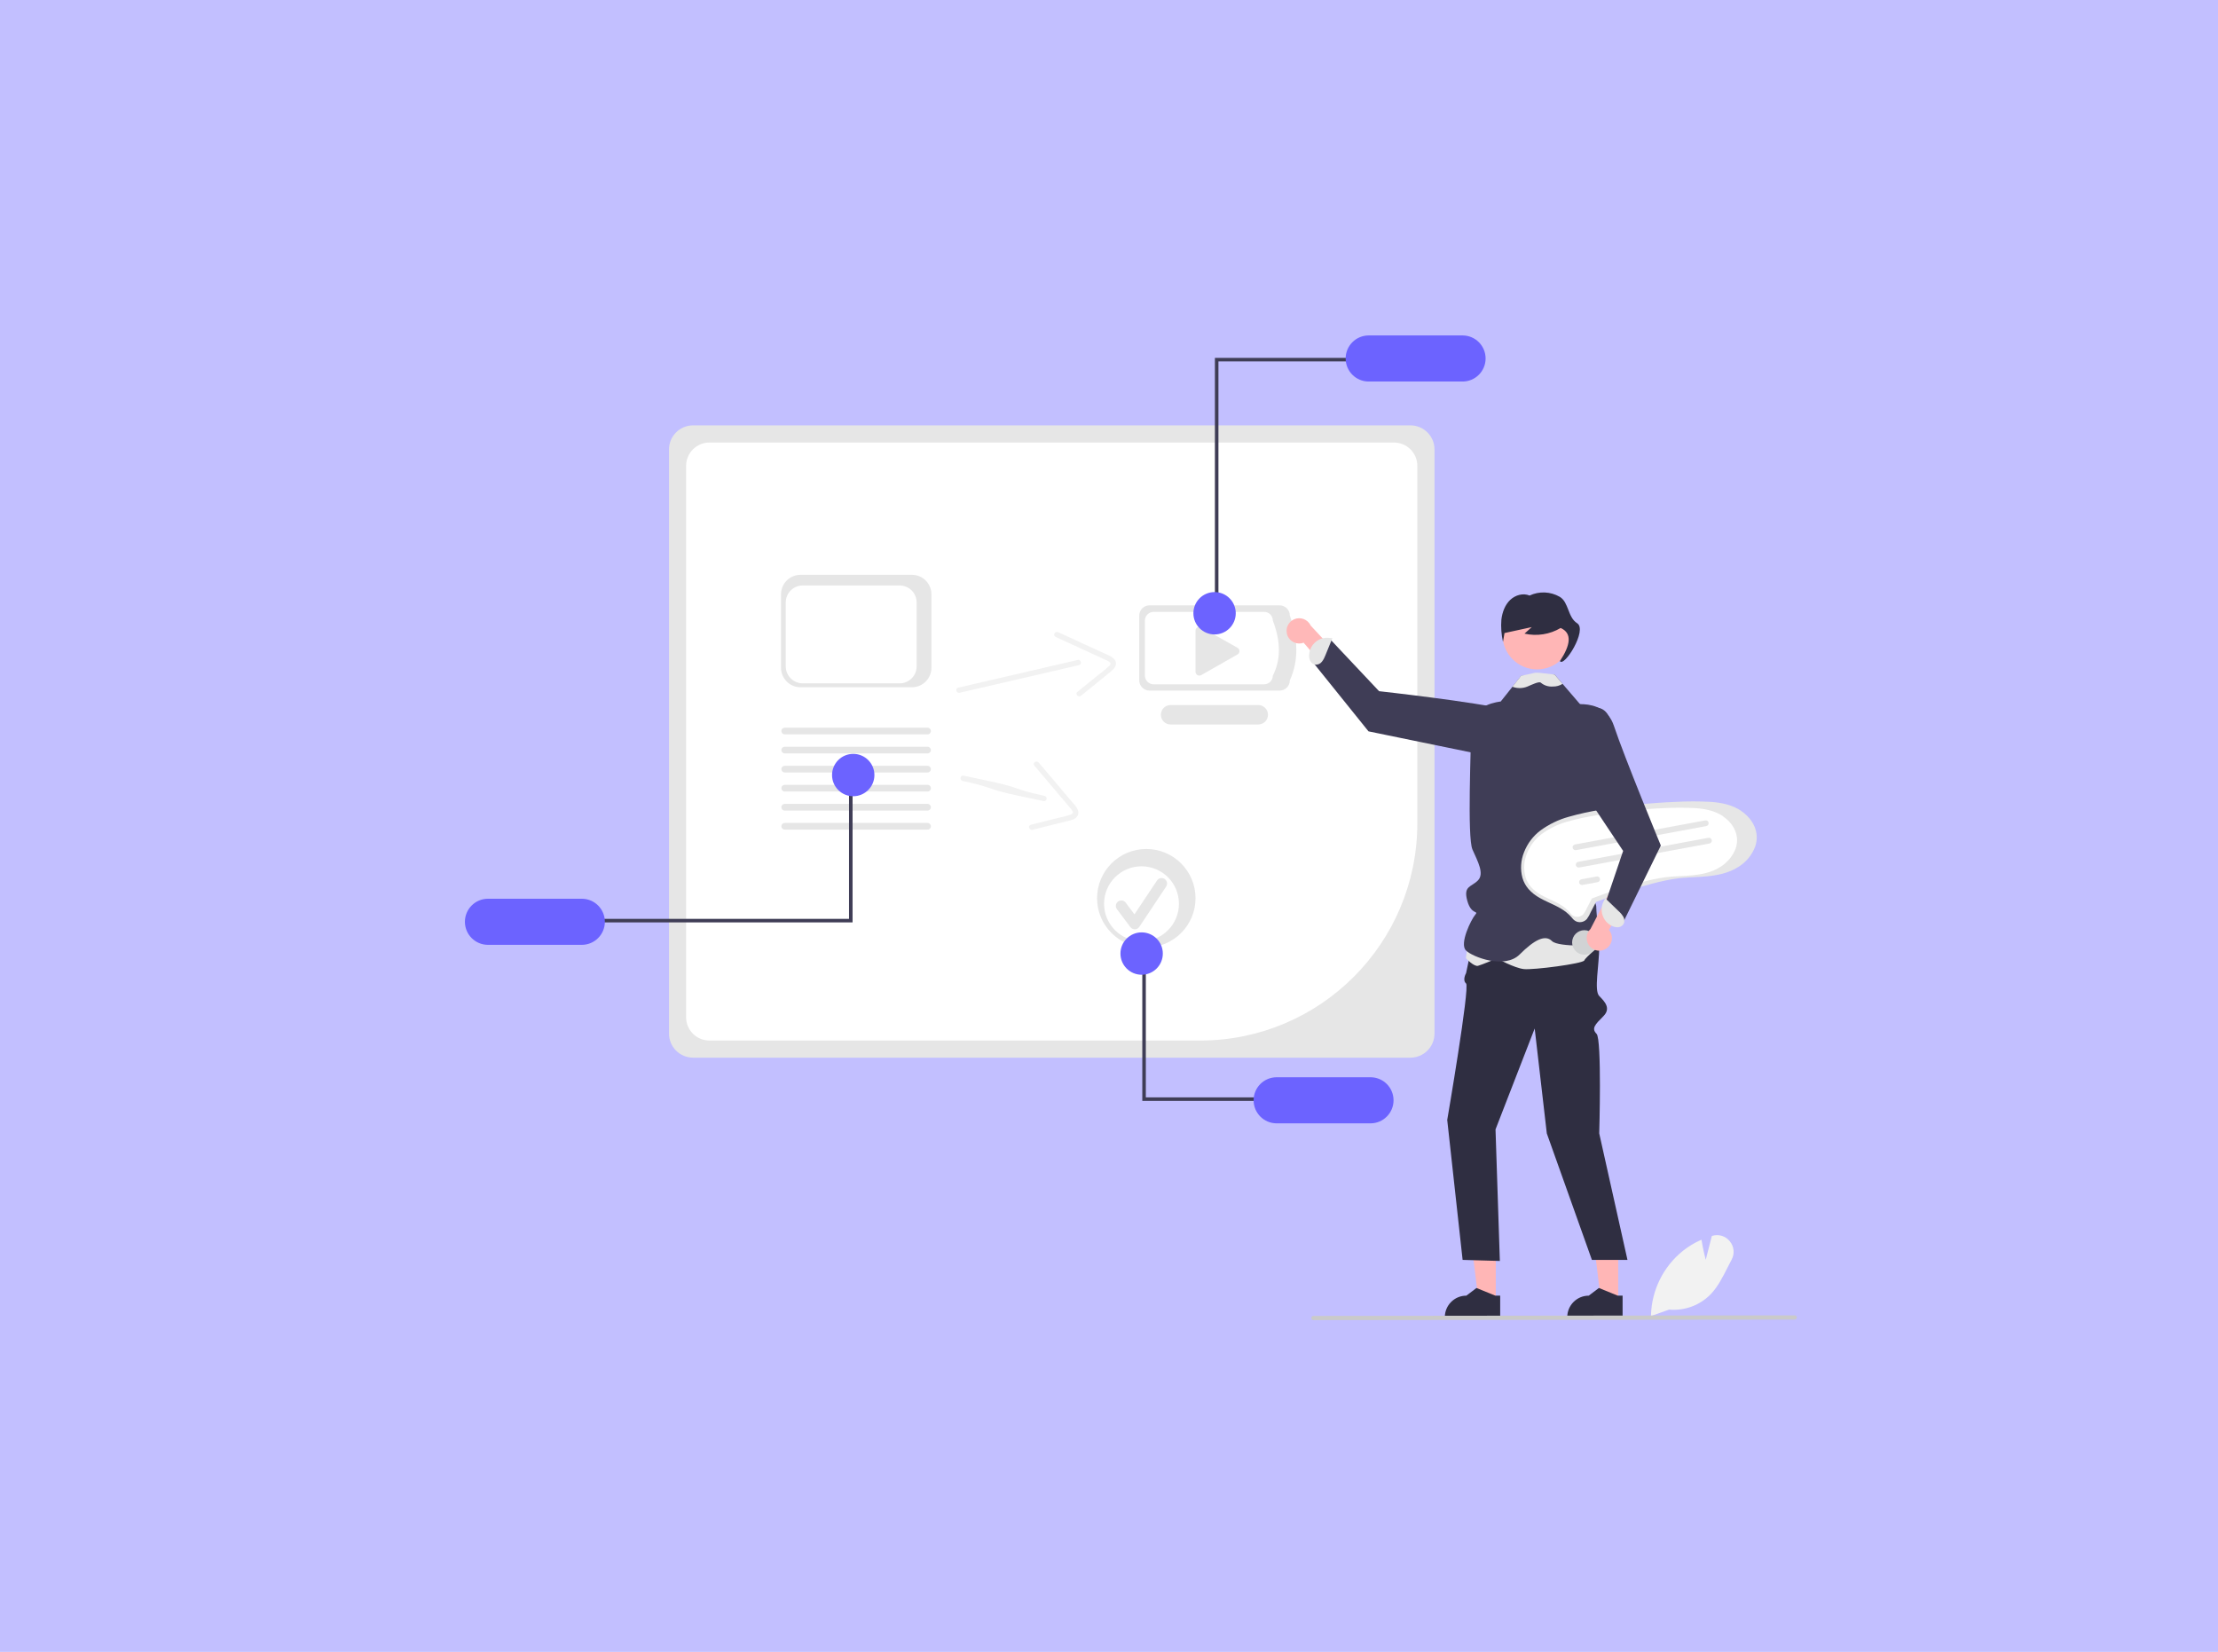 <?xml version="1.0" encoding="UTF-8"?><svg id="Layer_1" xmlns="http://www.w3.org/2000/svg" viewBox="0 0 333 248"><defs><style>.cls-1{fill:#e6e6e6;}.cls-1,.cls-2,.cls-3,.cls-4,.cls-5,.cls-6,.cls-7,.cls-8,.cls-9,.cls-10,.cls-11{stroke-width:0px;}.cls-2{fill:#c2bfff;}.cls-3{fill:#6c63ff;}.cls-4{fill:#fff;}.cls-5{fill:#3f3d56;}.cls-6{fill:#d1d3d4;}.cls-7{fill:#ffb6b6;}.cls-8{fill:#cacaca;}.cls-9{fill:#ffb8b8;}.cls-10{fill:#f2f2f2;}.cls-11{fill:#2f2e41;}</style></defs><rect class="cls-2" width="333" height="248"/><path class="cls-1" d="m211.75,158.79h-107.69c-2,0-3.62-1.62-3.62-3.62v-87.69c0-2,1.62-3.62,3.62-3.62h107.69c2,0,3.62,1.62,3.62,3.62v87.69c0,2-1.62,3.62-3.62,3.62Z"/><path class="cls-4" d="m106.5,66.44c-1.92,0-3.48,1.56-3.49,3.49v82.8c0,1.92,1.56,3.48,3.49,3.49h73.71c17.99-.02,32.56-14.6,32.58-32.58v-53.71c0-1.92-1.56-3.48-3.49-3.49h-102.81Z"/><path class="cls-1" d="m192.11,103.68h-19.53c-.85,0-1.54-.69-1.54-1.54v-9.72c0-.85.69-1.54,1.54-1.54h19.53c.85,0,1.54.69,1.54,1.54,1.21,3.44,1.38,6.71,0,9.72,0,.85-.69,1.54-1.54,1.54Z"/><path class="cls-4" d="m189.79,102.74h-16.59c-.72,0-1.3-.58-1.31-1.31v-8.26c0-.72.58-1.3,1.31-1.31h16.59c.72,0,1.3.58,1.31,1.31,1.12,2.94,1.3,5.72,0,8.26,0,.72-.58,1.3-1.31,1.31Z"/><path class="cls-1" d="m188.9,108.77h-13.15c-.81,0-1.46-.65-1.46-1.46s.65-1.46,1.46-1.46h13.16c.81,0,1.46.66,1.46,1.46,0,.8-.65,1.46-1.46,1.46Z"/><path class="cls-1" d="m180.06,94.1c-.32,0-.57.26-.57.57v6.19c0,.32.26.57.57.57.1,0,.2-.03.28-.07l5.46-3.11c.27-.16.37-.5.21-.78-.05-.09-.13-.16-.22-.22l-5.46-3.07c-.09-.05-.18-.07-.28-.07Z"/><path class="cls-10" d="m259.71,186.36c-.62-.78-1.65-1.11-2.6-.83l-.1.03-.92,3.58c-.14-.53-.43-1.74-.62-2.92l-.02-.1-.09.04c-.96.42-1.86.97-2.68,1.62-2.95,2.36-4.71,5.91-4.81,9.69v.07s0,.04,0,.04l.12-.04,2.61-.93c2.34.21,4.64-.65,6.27-2.34,1.05-1.11,1.77-2.54,2.47-3.92.2-.4.41-.82.63-1.22.49-.89.39-1.98-.26-2.77Z"/><path class="cls-9" d="m193.19,95.08c.2,1.02,1.19,1.69,2.21,1.5.11-.02.22-.05.32-.09l7.79,9.06.99-3.34-7.72-8.29c-.44-.95-1.57-1.37-2.52-.93-.8.37-1.24,1.23-1.06,2.09Z"/><polygon class="cls-7" points="224.57 195.36 221.99 195.36 220.77 185.43 224.57 185.43 224.57 195.36"/><path class="cls-11" d="m224.5,194.52l-2.75-1.12-.08-.03-1.52,1.15c-1.79,0-3.23,1.45-3.23,3.23v.11h8.31v-3.34h-.73Z"/><polygon class="cls-7" points="242.95 195.36 240.37 195.36 239.15 185.43 242.95 185.43 242.95 195.36"/><path class="cls-11" d="m242.88,194.52l-2.75-1.12-.08-.03-1.52,1.15c-1.79,0-3.23,1.45-3.23,3.23v.11h8.31v-3.34h-.73Z"/><path class="cls-11" d="m236.87,136.02s3.23,3.36,3.23,6.12-.81,6.56,0,7.39,1.82,1.84.61,3.05c-1.21,1.21-1.82,1.82-1.01,2.63s.4,14.95.4,14.95l4.24,18.99h-5.34l-6.77-18.99-1.82-15.75-5.88,15.15.65,19.75-5.59-.16-2.31-21.01s3.43-19.98,2.83-20.49,0-1.55,0-1.55l1.62-7.65,15.15-2.42Z"/><path class="cls-5" d="m230.54,112.18s1.1-4.33-3.96-5.57-19.53-2.84-19.53-2.84l-7.31-7.76-2.48,3.6,8.2,10.19,19.43,3.99,5.66-1.61Z"/><path class="cls-1" d="m198.46,99.35c.23-.29.4-.62.53-.97l1.05-2.58h-.27c-1.48-.29-2.9.68-3.18,2.16-.02.1-.03.2-.04.31-.03.33.02.66.17.96.15.3.44.51.77.56.38.02.74-.14.97-.44Z"/><path class="cls-1" d="m220.69,139.47l-.61,4.39s1.21,1.3,1.82,1.14,2.83-1.11,2.83-1.11c0,0,2.63,1.44,4.04,1.6s8.89-.81,9.09-1.3,2.55-2.4,2.55-2.4l-.93-5.57-18.78,3.25Z"/><path class="cls-5" d="m240.37,124.11s-.51,4.24-.11,4.63c.4.39-.4,2.84-1.21,4.46s.61,1.82.61,3.03.61,5.66.61,5.66c0,0-6.26.4-7.27-.61s-2.63-.2-4.85,2.02-7.05.4-8.06-.61c-1.01-1.01.79-4.65,1.39-5.35s-.58.11-1.19-2.12.58-2.02,1.59-3.03,0-2.83-.81-4.65-.2-15.35-.2-18.58,4.44-3.64,4.44-3.64l1.76-2.21,1.29-1.63,2.53-.1h.07s2.45-.1,2.45-.1l1.19,1.39,2.63,3.06,3.03.61c2.42.81,1.82,5.86,1.82,5.86l-1.71,11.92Z"/><circle class="cls-7" cx="230.77" cy="95.31" r="5.19"/><path class="cls-11" d="m236.79,93.57c-1.43-.88-1.25-3.17-2.62-3.97-1.39-.8-3.08-.87-4.53-.19-.97-.41-2.13-.08-2.91.66s-1.19,1.85-1.32,2.96c-.09,1.12,0,2.24.24,3.33.08-.44.15-.88.23-1.32l4.09-.89c-.36.33-.72.65-1.09.98,1.85.42,3.8.12,5.43-.85,1.78.8,1.46,2.59-.11,4.97.61,1.01,4.2-4.7,2.57-5.69Z"/><path class="cls-1" d="m234.6,102.66s-.02.02-.04.03c-.43.26-.92.39-1.42.38-.65.05-1.3-.15-1.8-.57-.26-.25-1.32.28-2.01.57-.72.3-1.54.31-2.27.03l1.29-1.63,2.13-.47h.53l2.39.27,1.19,1.39Z"/><path class="cls-8" d="m269.46,198.11l-72.27.08c-.17,0-.32-.14-.32-.31,0-.17.14-.32.32-.32h0l72.27-.08c.17,0,.32.14.31.32,0,.17-.14.31-.31.31Z"/><polygon class="cls-5" points="182.93 91.77 182.4 91.77 182.4 53.73 203.31 53.73 203.31 54.26 182.93 54.26 182.93 91.77"/><path class="cls-3" d="m219.58,50.36h-14.09c-1.91,0-3.46,1.55-3.46,3.46s1.55,3.46,3.46,3.46h14.09c1.91,0,3.46-1.55,3.46-3.46s-1.55-3.46-3.46-3.46Z"/><circle class="cls-3" cx="182.35" cy="92.07" r="3.18"/><path class="cls-10" d="m144.07,104.01l13.94-3.23,4-.93c.5-.12.29-.89-.21-.77l-13.94,3.23-4,.93c-.5.12-.29.89.21.77h0Z"/><path class="cls-10" d="m158.46,95.61l7.46,3.43c.25.09.49.22.71.38.21.2.06.4-.11.57-.5.47-1.03.91-1.59,1.31l-3.18,2.58c-.4.32.16.89.56.57l2.77-2.25,1.38-1.13c.39-.32.87-.64,1.03-1.15.33-1.07-.98-1.49-1.7-1.83l-3.25-1.49-3.67-1.69c-.46-.21-.87.47-.41.69h0Z"/><path class="cls-1" d="m261.42,121.74c-1.33-.9-2.94-1.24-4.52-1.35-1.79-.1-3.59-.1-5.39,0-1.86.07-3.72.21-5.58.4-1.85.2-3.7.45-5.54.77-1.65.26-3.27.61-4.88,1.07-1.52.42-2.94,1.11-4.22,2.04-1.12.84-1.97,1.97-2.48,3.28-.49,1.22-.58,2.57-.24,3.84.18.62.49,1.19.91,1.68.48.54,1.05.99,1.69,1.34,1.32.75,2.81,1.21,4.01,2.17.31.25.6.54.86.85.17.24.41.43.69.54.53.19,1.13.03,1.51-.39.24-.33.44-.68.59-1.05l.63-1.21c.04-.11.09-.21.16-.3.05-.06-.04,0-.02-.01,0,0,.03,0,.04-.01.05-.03.11-.05.16-.06.58-.22,1.17-.44,1.75-.64,2.17-.77,4.36-1.48,6.59-2.06,1.15-.31,2.31-.55,3.48-.73,1.52-.22,3.06-.19,4.59-.34,1.64-.16,3.34-.49,4.75-1.4,1.17-.71,2.06-1.78,2.55-3.06.21-.61.29-1.25.21-1.89-.18-1.45-1.13-2.67-2.31-3.47Z"/><path class="cls-4" d="m258.7,122.55c-1.2-.81-2.66-1.12-4.09-1.22-1.62-.09-3.25-.09-4.87,0-1.68.07-3.36.19-5.04.37-1.67.18-3.34.41-5,.7-1.49.23-2.96.55-4.41.96-1.37.38-2.66,1-3.81,1.84-1.01.76-1.78,1.78-2.24,2.96-.45,1.1-.52,2.32-.22,3.47.16.56.44,1.08.82,1.52.44.49.95.9,1.53,1.21,1.19.68,2.54,1.09,3.62,1.96.28.23.54.49.77.77.16.22.37.39.62.49.48.17,1.02.03,1.36-.35.22-.3.4-.62.54-.95l.57-1.1c.04-.1.09-.19.14-.27.04-.05-.03,0-.02-.01,0,0,.02,0,.03-.01.05-.02.1-.04.15-.06.53-.2,1.05-.39,1.58-.58,1.96-.7,3.94-1.34,5.95-1.86,1.04-.28,2.09-.5,3.15-.66,1.37-.2,2.77-.17,4.15-.31,1.49-.14,3.02-.44,4.29-1.26,1.05-.64,1.86-1.61,2.31-2.76.19-.55.26-1.13.19-1.71-.17-1.31-1.02-2.41-2.09-3.13Z"/><path class="cls-1" d="m256.19,124.02l-19.57,3.61c-.23.05-.46-.11-.51-.34-.05-.23.11-.46.34-.51,0,0,0,0,0,0h0s19.57-3.61,19.57-3.61c.24-.04.46.11.5.35.04.24-.11.46-.35.5h0Z"/><path class="cls-1" d="m256.67,126.63l-19.57,3.61c-.23.04-.46-.11-.51-.34s.11-.46.34-.51c0,0,0,0,0,0h0s19.57-3.61,19.57-3.61c.24-.04.46.11.5.35.04.24-.11.46-.35.5h0Z"/><path class="cls-1" d="m239.86,132.44l-2.28.42c-.24.04-.46-.11-.5-.35-.04-.23.11-.46.35-.5l2.28-.42c.24-.04.46.11.5.35.04.23-.11.46-.35.5Z"/><circle class="cls-6" cx="237.87" cy="141.49" r="1.84"/><path class="cls-1" d="m136.91,103.18h-16.72c-1.62,0-2.93-1.31-2.93-2.93v-11.02c0-1.62,1.31-2.93,2.93-2.93h16.72c1.62,0,2.93,1.31,2.93,2.93v11.02c0,1.62-1.31,2.93-2.93,2.93Z"/><path class="cls-4" d="m135.07,102.59h-14.55c-1.41,0-2.55-1.14-2.55-2.55v-9.59c0-1.41,1.14-2.55,2.55-2.55h14.55c1.41,0,2.55,1.14,2.55,2.55v9.59c0,1.41-1.14,2.55-2.55,2.55Z"/><path class="cls-1" d="m139.26,113.11h-21.45c-.28,0-.5-.23-.5-.5,0-.28.22-.5.5-.5h21.45c.28,0,.5.23.5.5,0,.28-.22.5-.5.5Z"/><path class="cls-1" d="m139.26,110.25h-21.45c-.28,0-.5-.23-.5-.5,0-.28.22-.5.5-.5h21.45c.28,0,.5.23.5.5,0,.28-.22.5-.5.5Z"/><path class="cls-1" d="m139.26,115.97h-21.45c-.28,0-.5-.22-.5-.5s.22-.5.5-.5h21.45c.28,0,.5.22.5.5s-.22.5-.5.5Z"/><path class="cls-1" d="m139.26,118.83h-21.45c-.28,0-.5-.22-.5-.5s.22-.5.5-.5h21.45c.28,0,.5.22.5.5s-.22.5-.5.5Z"/><path class="cls-1" d="m139.26,121.69h-21.45c-.28,0-.5-.22-.5-.5s.22-.5.5-.5h21.45c.28,0,.5.22.5.5s-.22.5-.5.5Z"/><path class="cls-1" d="m139.26,124.55h-21.45c-.28,0-.5-.23-.5-.5,0-.28.22-.5.5-.5h21.45c.28,0,.5.23.5.5,0,.28-.22.5-.5.5Z"/><polygon class="cls-5" points="127.47 117.99 128 117.99 128 138.48 89.53 138.48 89.53 137.95 127.47 137.95 127.47 117.99"/><path class="cls-3" d="m73.26,141.85h14.09c1.91,0,3.46-1.55,3.46-3.46s-1.55-3.46-3.46-3.46h-14.09c-1.91,0-3.46,1.55-3.46,3.46s1.55,3.46,3.46,3.46h0Z"/><circle class="cls-3" cx="128.1" cy="116.36" r="3.18"/><path class="cls-10" d="m144.52,117.24c4.66.99,3.48,1.18,8.14,2.18l4.02.85c.5.11.64-.68.14-.79-4.66-.99-3.48-1.18-8.14-2.18l-4.02-.85c-.5-.11-.64.68-.14.79h0Z"/><path class="cls-10" d="m155.27,114.92l5.31,6.27c.19.19.35.41.48.65.1.27-.12.38-.34.47-.65.21-1.32.38-1.99.52l-3.97,1c-.5.13-.23.88.27.75l3.46-.87,1.73-.43c.49-.12,1.06-.22,1.42-.61.75-.83-.25-1.76-.77-2.37l-2.31-2.73-2.61-3.08c-.33-.39-.99.06-.66.45h0Z"/><circle class="cls-1" cx="172.1" cy="134.85" r="7.39"/><circle class="cls-4" cx="171.38" cy="135.68" r="5.62"/><path class="cls-1" d="m170.37,139.52c-.26,0-.5-.12-.66-.33l-2.02-2.69c-.27-.36-.2-.88.16-1.15.36-.27.88-.2,1.15.16h0s1.32,1.76,1.32,1.76l3.39-5.08c.25-.38.76-.48,1.14-.23s.48.76.23,1.14h0l-4.03,6.05c-.15.22-.39.36-.66.37,0,0-.02,0-.02,0Z"/><path class="cls-9" d="m241.08,142.46c.9-.53,1.2-1.69.67-2.58-.06-.1-.12-.19-.19-.27l5.93-10.37-3.48.19-5.23,10.05c-.75.73-.76,1.93-.03,2.68.61.63,1.58.75,2.33.3h0Z"/><path class="cls-5" d="m234.4,106.13s6.28-2.02,7.9,2.83c1.62,4.85,7.05,17.98,7.05,17.98l-5.84,11.92-2.63-2.83,2.81-8.28-8.08-12.12-1.21-9.49Z"/><path class="cls-1" d="m243.71,137.63c-.19-.32-.43-.61-.71-.85l-2-1.93-.11.25c-.81,1.27-.43,2.95.84,3.76.09.06.18.11.27.15.29.15.63.22.96.2.33-.03.64-.22.81-.51.16-.34.14-.74-.05-1.07Z"/><polygon class="cls-5" points="172.03 144.79 171.5 144.79 171.5 165.28 189.49 165.28 189.49 164.75 172.03 164.75 172.03 144.79"/><path class="cls-3" d="m209.22,165.19c0-1.91-1.55-3.46-3.46-3.46h-14.09c-1.91,0-3.46,1.55-3.46,3.46s1.55,3.46,3.46,3.46h14.09c1.91,0,3.46-1.55,3.46-3.46Z"/><circle class="cls-3" cx="171.4" cy="143.16" r="3.18"/></svg>